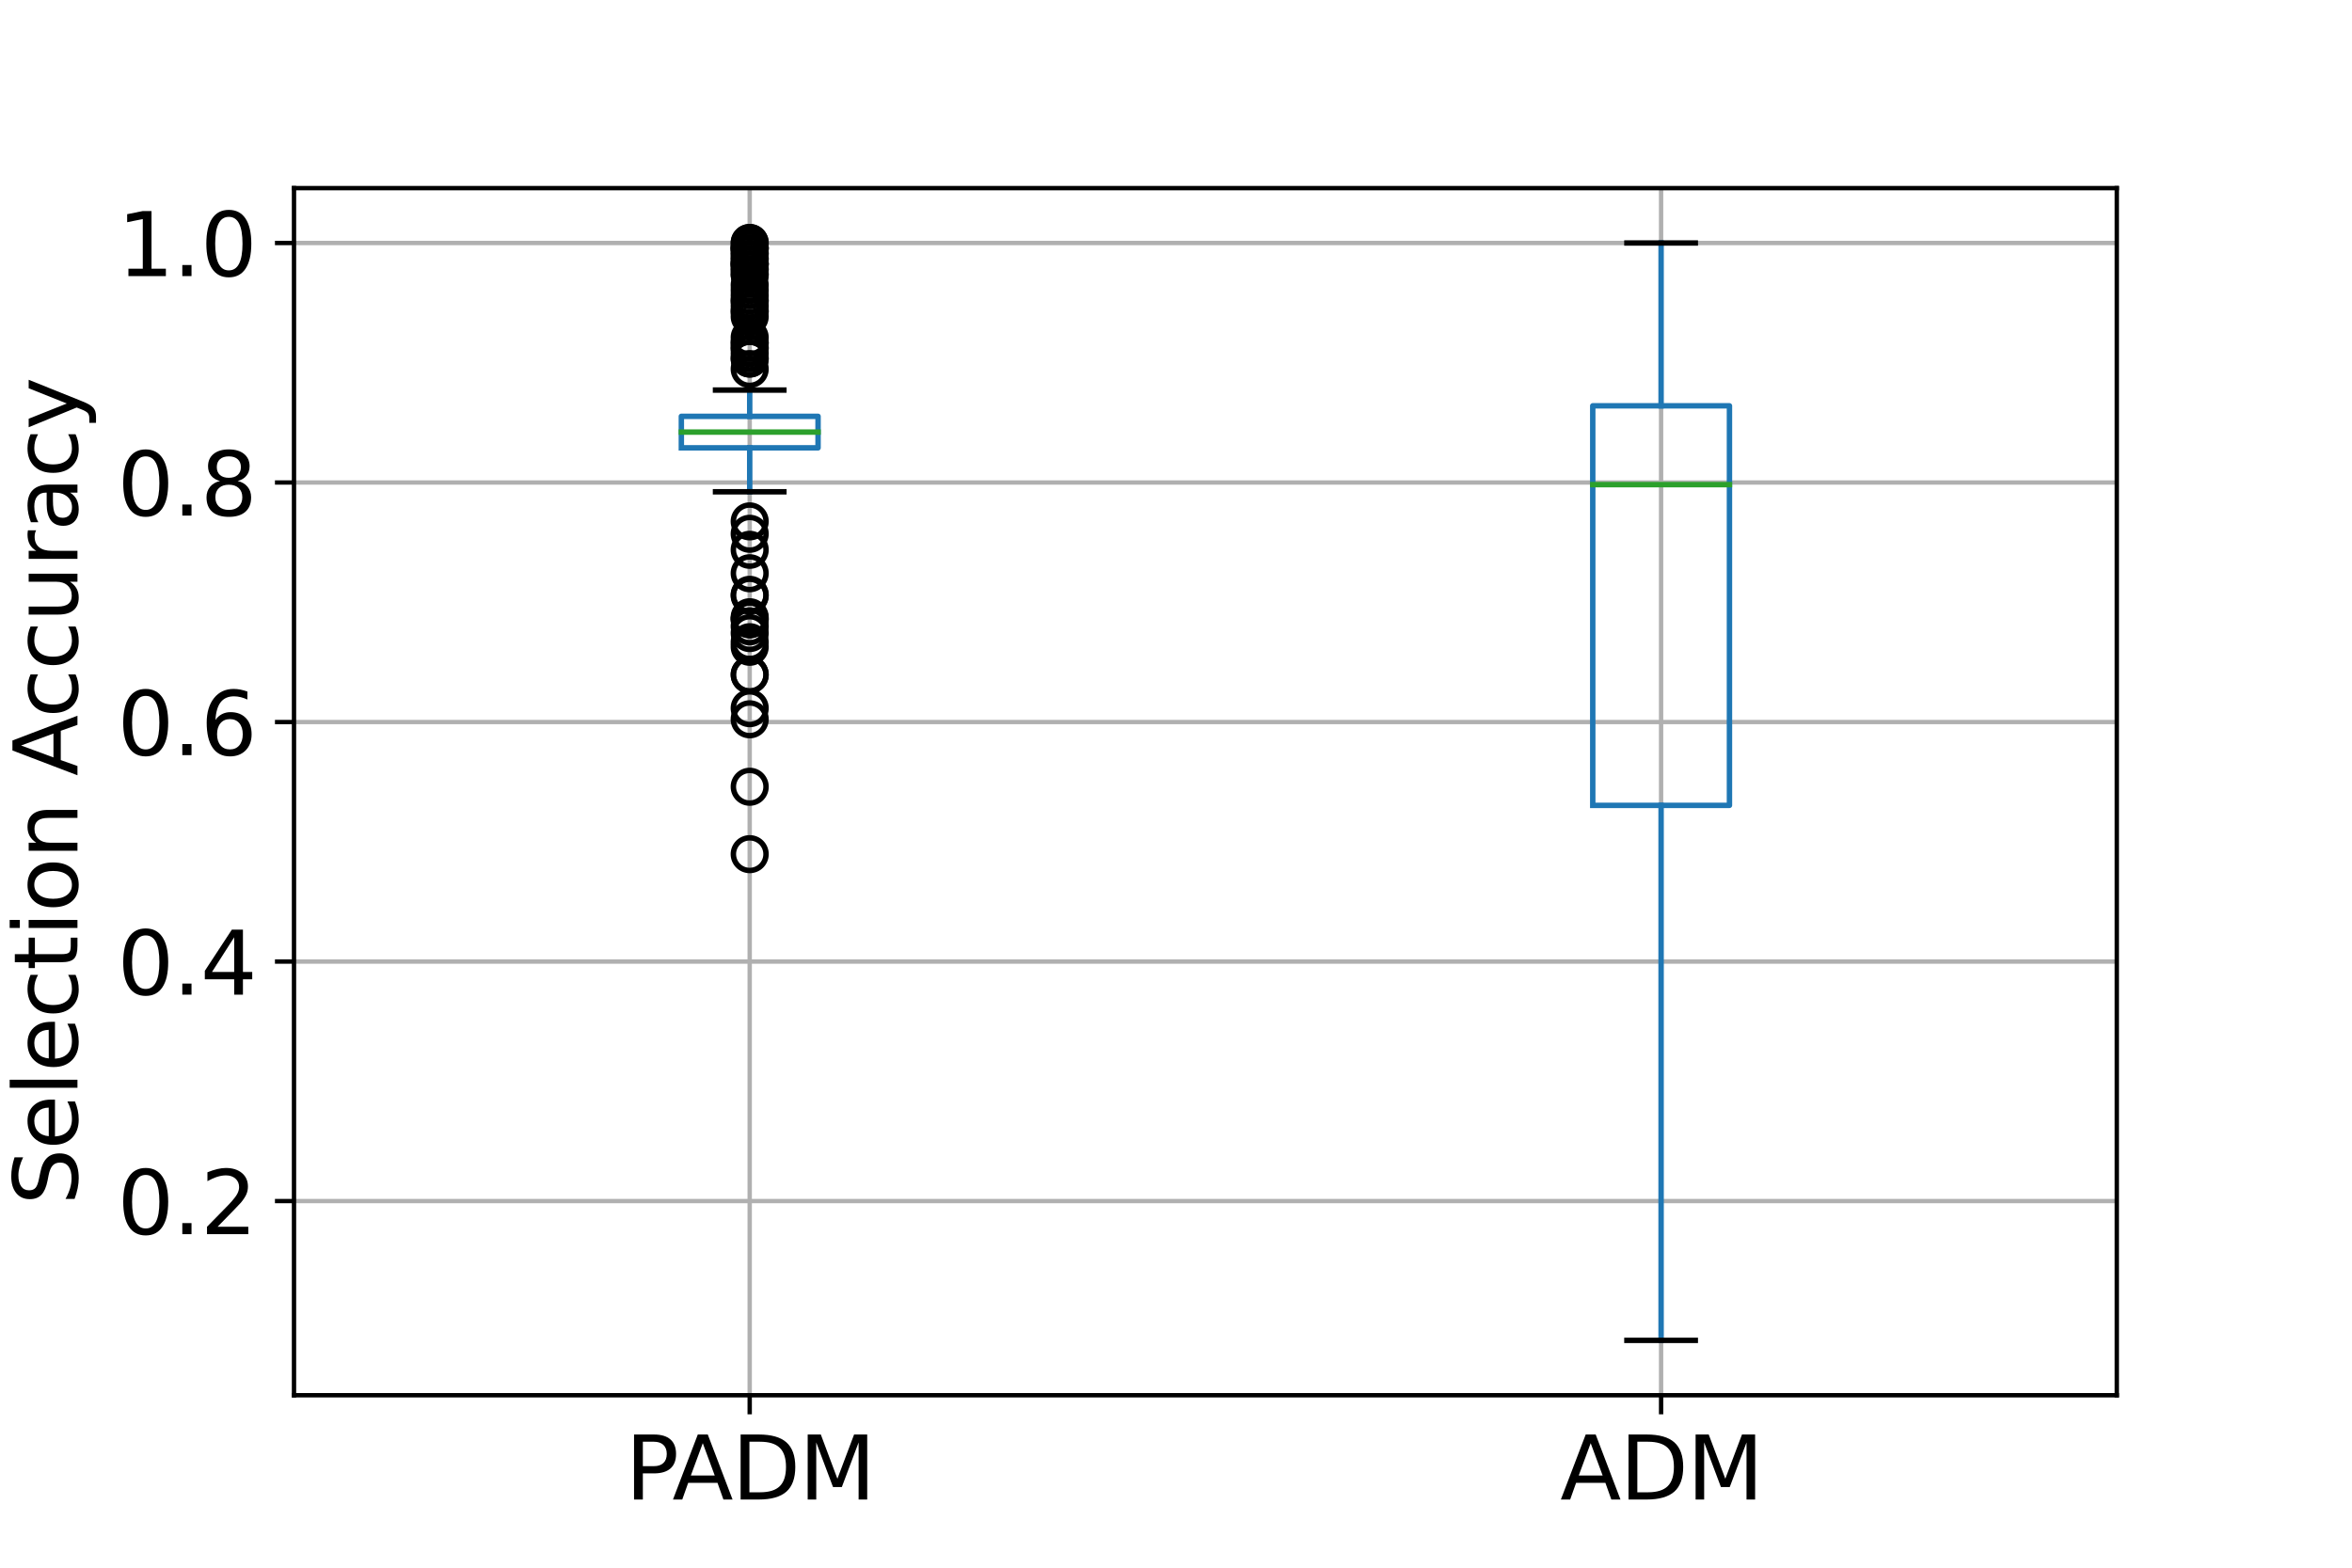 <?xml version="1.0" encoding="utf-8" standalone="no"?>
<!DOCTYPE svg PUBLIC "-//W3C//DTD SVG 1.1//EN"
  "http://www.w3.org/Graphics/SVG/1.1/DTD/svg11.dtd">
<svg xmlns:xlink="http://www.w3.org/1999/xlink" width="432pt" height="288pt" viewBox="0 0 432 288" xmlns="http://www.w3.org/2000/svg" version="1.1">
 <defs>
  <style type="text/css">*{stroke-linejoin: round; stroke-linecap: butt}</style>
 </defs>
 <g id="figure_1">
  <g id="patch_1">
   <path d="M 0 288 
L 432 288 
L 432 0 
L 0 0 
z
" style="fill: #ffffff"/>
  </g>
  <g id="axes_1">
   <g id="patch_2">
    <path d="M 54 256.32 
L 388.8 256.32 
L 388.8 34.56 
L 54 34.56 
z
" style="fill: #ffffff"/>
   </g>
   <g id="matplotlib.axis_1">
    <g id="xtick_1">
     <g id="line2d_1">
      <path d="M 137.7 256.32 
L 137.7 34.56 
" clip-path="url(#p6ea24db2fa)" style="fill: none; stroke: #b0b0b0; stroke-width: 0.8; stroke-linecap: square"/>
     </g>
     <g id="line2d_2">
      <defs>
       <path id="mbcc3d50ca7" d="M 0 0 
L 0 3.5 
" style="stroke: #000000; stroke-width: 0.8"/>
      </defs>
      <g>
       <use xlink:href="#mbcc3d50ca7" x="137.7" y="256.32" style="stroke: #000000; stroke-width: 0.8"/>
      </g>
     </g>
     <g id="text_1">
      <!-- PADM -->
      <g transform="translate(114.851 275.478)scale(0.16 -0.16)">
       <defs>
        <path id="DejaVuSans-50" d="M 1259 4147 
L 1259 2394 
L 2053 2394 
Q 2494 2394 2734 2622 
Q 2975 2850 2975 3272 
Q 2975 3691 2734 3919 
Q 2494 4147 2053 4147 
L 1259 4147 
z
M 628 4666 
L 2053 4666 
Q 2838 4666 3239 4311 
Q 3641 3956 3641 3272 
Q 3641 2581 3239 2228 
Q 2838 1875 2053 1875 
L 1259 1875 
L 1259 0 
L 628 0 
L 628 4666 
z
" transform="scale(0.016)"/>
        <path id="DejaVuSans-41" d="M 2188 4044 
L 1331 1722 
L 3047 1722 
L 2188 4044 
z
M 1831 4666 
L 2547 4666 
L 4325 0 
L 3669 0 
L 3244 1197 
L 1141 1197 
L 716 0 
L 50 0 
L 1831 4666 
z
" transform="scale(0.016)"/>
        <path id="DejaVuSans-44" d="M 1259 4147 
L 1259 519 
L 2022 519 
Q 2988 519 3436 956 
Q 3884 1394 3884 2338 
Q 3884 3275 3436 3711 
Q 2988 4147 2022 4147 
L 1259 4147 
z
M 628 4666 
L 1925 4666 
Q 3281 4666 3915 4102 
Q 4550 3538 4550 2338 
Q 4550 1131 3912 565 
Q 3275 0 1925 0 
L 628 0 
L 628 4666 
z
" transform="scale(0.016)"/>
        <path id="DejaVuSans-4d" d="M 628 4666 
L 1569 4666 
L 2759 1491 
L 3956 4666 
L 4897 4666 
L 4897 0 
L 4281 0 
L 4281 4097 
L 3078 897 
L 2444 897 
L 1241 4097 
L 1241 0 
L 628 0 
L 628 4666 
z
" transform="scale(0.016)"/>
       </defs>
       <use xlink:href="#DejaVuSans-50"/>
       <use xlink:href="#DejaVuSans-41" x="53.928"/>
       <use xlink:href="#DejaVuSans-44" x="122.336"/>
       <use xlink:href="#DejaVuSans-4d" x="199.338"/>
      </g>
     </g>
    </g>
    <g id="xtick_2">
     <g id="line2d_3">
      <path d="M 305.1 256.32 
L 305.1 34.56 
" clip-path="url(#p6ea24db2fa)" style="fill: none; stroke: #b0b0b0; stroke-width: 0.8; stroke-linecap: square"/>
     </g>
     <g id="line2d_4">
      <g>
       <use xlink:href="#mbcc3d50ca7" x="305.1" y="256.32" style="stroke: #000000; stroke-width: 0.8"/>
      </g>
     </g>
     <g id="text_2">
      <!-- ADM -->
      <g transform="translate(286.565 275.478)scale(0.16 -0.16)">
       <use xlink:href="#DejaVuSans-41"/>
       <use xlink:href="#DejaVuSans-44" x="68.408"/>
       <use xlink:href="#DejaVuSans-4d" x="145.41"/>
      </g>
     </g>
    </g>
   </g>
   <g id="matplotlib.axis_2">
    <g id="ytick_1">
     <g id="line2d_5">
      <path d="M 54 220.649 
L 388.8 220.649 
" clip-path="url(#p6ea24db2fa)" style="fill: none; stroke: #b0b0b0; stroke-width: 0.8; stroke-linecap: square"/>
     </g>
     <g id="line2d_6">
      <defs>
       <path id="m8634852a88" d="M 0 0 
L -3.5 0 
" style="stroke: #000000; stroke-width: 0.8"/>
      </defs>
      <g>
       <use xlink:href="#m8634852a88" x="54" y="220.649" style="stroke: #000000; stroke-width: 0.8"/>
      </g>
     </g>
     <g id="text_3">
      <!-- 0.2 -->
      <g transform="translate(21.555 226.728)scale(0.16 -0.16)">
       <defs>
        <path id="DejaVuSans-30" d="M 2034 4250 
Q 1547 4250 1301 3770 
Q 1056 3291 1056 2328 
Q 1056 1369 1301 889 
Q 1547 409 2034 409 
Q 2525 409 2770 889 
Q 3016 1369 3016 2328 
Q 3016 3291 2770 3770 
Q 2525 4250 2034 4250 
z
M 2034 4750 
Q 2819 4750 3233 4129 
Q 3647 3509 3647 2328 
Q 3647 1150 3233 529 
Q 2819 -91 2034 -91 
Q 1250 -91 836 529 
Q 422 1150 422 2328 
Q 422 3509 836 4129 
Q 1250 4750 2034 4750 
z
" transform="scale(0.016)"/>
        <path id="DejaVuSans-2e" d="M 684 794 
L 1344 794 
L 1344 0 
L 684 0 
L 684 794 
z
" transform="scale(0.016)"/>
        <path id="DejaVuSans-32" d="M 1228 531 
L 3431 531 
L 3431 0 
L 469 0 
L 469 531 
Q 828 903 1448 1529 
Q 2069 2156 2228 2338 
Q 2531 2678 2651 2914 
Q 2772 3150 2772 3378 
Q 2772 3750 2511 3984 
Q 2250 4219 1831 4219 
Q 1534 4219 1204 4116 
Q 875 4013 500 3803 
L 500 4441 
Q 881 4594 1212 4672 
Q 1544 4750 1819 4750 
Q 2544 4750 2975 4387 
Q 3406 4025 3406 3419 
Q 3406 3131 3298 2873 
Q 3191 2616 2906 2266 
Q 2828 2175 2409 1742 
Q 1991 1309 1228 531 
z
" transform="scale(0.016)"/>
       </defs>
       <use xlink:href="#DejaVuSans-30"/>
       <use xlink:href="#DejaVuSans-2e" x="63.623"/>
       <use xlink:href="#DejaVuSans-32" x="95.41"/>
      </g>
     </g>
    </g>
    <g id="ytick_2">
     <g id="line2d_7">
      <path d="M 54 176.647 
L 388.8 176.647 
" clip-path="url(#p6ea24db2fa)" style="fill: none; stroke: #b0b0b0; stroke-width: 0.8; stroke-linecap: square"/>
     </g>
     <g id="line2d_8">
      <g>
       <use xlink:href="#m8634852a88" x="54" y="176.647" style="stroke: #000000; stroke-width: 0.8"/>
      </g>
     </g>
     <g id="text_4">
      <!-- 0.4 -->
      <g transform="translate(21.555 182.725)scale(0.16 -0.16)">
       <defs>
        <path id="DejaVuSans-34" d="M 2419 4116 
L 825 1625 
L 2419 1625 
L 2419 4116 
z
M 2253 4666 
L 3047 4666 
L 3047 1625 
L 3713 1625 
L 3713 1100 
L 3047 1100 
L 3047 0 
L 2419 0 
L 2419 1100 
L 313 1100 
L 313 1709 
L 2253 4666 
z
" transform="scale(0.016)"/>
       </defs>
       <use xlink:href="#DejaVuSans-30"/>
       <use xlink:href="#DejaVuSans-2e" x="63.623"/>
       <use xlink:href="#DejaVuSans-34" x="95.41"/>
      </g>
     </g>
    </g>
    <g id="ytick_3">
     <g id="line2d_9">
      <path d="M 54 132.644 
L 388.8 132.644 
" clip-path="url(#p6ea24db2fa)" style="fill: none; stroke: #b0b0b0; stroke-width: 0.8; stroke-linecap: square"/>
     </g>
     <g id="line2d_10">
      <g>
       <use xlink:href="#m8634852a88" x="54" y="132.644" style="stroke: #000000; stroke-width: 0.8"/>
      </g>
     </g>
     <g id="text_5">
      <!-- 0.6 -->
      <g transform="translate(21.555 138.723)scale(0.16 -0.16)">
       <defs>
        <path id="DejaVuSans-36" d="M 2113 2584 
Q 1688 2584 1439 2293 
Q 1191 2003 1191 1497 
Q 1191 994 1439 701 
Q 1688 409 2113 409 
Q 2538 409 2786 701 
Q 3034 994 3034 1497 
Q 3034 2003 2786 2293 
Q 2538 2584 2113 2584 
z
M 3366 4563 
L 3366 3988 
Q 3128 4100 2886 4159 
Q 2644 4219 2406 4219 
Q 1781 4219 1451 3797 
Q 1122 3375 1075 2522 
Q 1259 2794 1537 2939 
Q 1816 3084 2150 3084 
Q 2853 3084 3261 2657 
Q 3669 2231 3669 1497 
Q 3669 778 3244 343 
Q 2819 -91 2113 -91 
Q 1303 -91 875 529 
Q 447 1150 447 2328 
Q 447 3434 972 4092 
Q 1497 4750 2381 4750 
Q 2619 4750 2861 4703 
Q 3103 4656 3366 4563 
z
" transform="scale(0.016)"/>
       </defs>
       <use xlink:href="#DejaVuSans-30"/>
       <use xlink:href="#DejaVuSans-2e" x="63.623"/>
       <use xlink:href="#DejaVuSans-36" x="95.41"/>
      </g>
     </g>
    </g>
    <g id="ytick_4">
     <g id="line2d_11">
      <path d="M 54 88.642 
L 388.8 88.642 
" clip-path="url(#p6ea24db2fa)" style="fill: none; stroke: #b0b0b0; stroke-width: 0.8; stroke-linecap: square"/>
     </g>
     <g id="line2d_12">
      <g>
       <use xlink:href="#m8634852a88" x="54" y="88.642" style="stroke: #000000; stroke-width: 0.8"/>
      </g>
     </g>
     <g id="text_6">
      <!-- 0.8 -->
      <g transform="translate(21.555 94.721)scale(0.16 -0.16)">
       <defs>
        <path id="DejaVuSans-38" d="M 2034 2216 
Q 1584 2216 1326 1975 
Q 1069 1734 1069 1313 
Q 1069 891 1326 650 
Q 1584 409 2034 409 
Q 2484 409 2743 651 
Q 3003 894 3003 1313 
Q 3003 1734 2745 1975 
Q 2488 2216 2034 2216 
z
M 1403 2484 
Q 997 2584 770 2862 
Q 544 3141 544 3541 
Q 544 4100 942 4425 
Q 1341 4750 2034 4750 
Q 2731 4750 3128 4425 
Q 3525 4100 3525 3541 
Q 3525 3141 3298 2862 
Q 3072 2584 2669 2484 
Q 3125 2378 3379 2068 
Q 3634 1759 3634 1313 
Q 3634 634 3220 271 
Q 2806 -91 2034 -91 
Q 1263 -91 848 271 
Q 434 634 434 1313 
Q 434 1759 690 2068 
Q 947 2378 1403 2484 
z
M 1172 3481 
Q 1172 3119 1398 2916 
Q 1625 2713 2034 2713 
Q 2441 2713 2670 2916 
Q 2900 3119 2900 3481 
Q 2900 3844 2670 4047 
Q 2441 4250 2034 4250 
Q 1625 4250 1398 4047 
Q 1172 3844 1172 3481 
z
" transform="scale(0.016)"/>
       </defs>
       <use xlink:href="#DejaVuSans-30"/>
       <use xlink:href="#DejaVuSans-2e" x="63.623"/>
       <use xlink:href="#DejaVuSans-38" x="95.41"/>
      </g>
     </g>
    </g>
    <g id="ytick_5">
     <g id="line2d_13">
      <path d="M 54 44.64 
L 388.8 44.64 
" clip-path="url(#p6ea24db2fa)" style="fill: none; stroke: #b0b0b0; stroke-width: 0.8; stroke-linecap: square"/>
     </g>
     <g id="line2d_14">
      <g>
       <use xlink:href="#m8634852a88" x="54" y="44.64" style="stroke: #000000; stroke-width: 0.8"/>
      </g>
     </g>
     <g id="text_7">
      <!-- 1.0 -->
      <g transform="translate(21.555 50.719)scale(0.16 -0.16)">
       <defs>
        <path id="DejaVuSans-31" d="M 794 531 
L 1825 531 
L 1825 4091 
L 703 3866 
L 703 4441 
L 1819 4666 
L 2450 4666 
L 2450 531 
L 3481 531 
L 3481 0 
L 794 0 
L 794 531 
z
" transform="scale(0.016)"/>
       </defs>
       <use xlink:href="#DejaVuSans-31"/>
       <use xlink:href="#DejaVuSans-2e" x="63.623"/>
       <use xlink:href="#DejaVuSans-30" x="95.41"/>
      </g>
     </g>
    </g>
    <g id="text_8">
     <!-- Selection Accuracy -->
     <g transform="translate(14.227 221.376)rotate(-90)scale(0.16 -0.16)">
      <defs>
       <path id="DejaVuSans-53" d="M 3425 4513 
L 3425 3897 
Q 3066 4069 2747 4153 
Q 2428 4238 2131 4238 
Q 1616 4238 1336 4038 
Q 1056 3838 1056 3469 
Q 1056 3159 1242 3001 
Q 1428 2844 1947 2747 
L 2328 2669 
Q 3034 2534 3370 2195 
Q 3706 1856 3706 1288 
Q 3706 609 3251 259 
Q 2797 -91 1919 -91 
Q 1588 -91 1214 -16 
Q 841 59 441 206 
L 441 856 
Q 825 641 1194 531 
Q 1563 422 1919 422 
Q 2459 422 2753 634 
Q 3047 847 3047 1241 
Q 3047 1584 2836 1778 
Q 2625 1972 2144 2069 
L 1759 2144 
Q 1053 2284 737 2584 
Q 422 2884 422 3419 
Q 422 4038 858 4394 
Q 1294 4750 2059 4750 
Q 2388 4750 2728 4690 
Q 3069 4631 3425 4513 
z
" transform="scale(0.016)"/>
       <path id="DejaVuSans-65" d="M 3597 1894 
L 3597 1613 
L 953 1613 
Q 991 1019 1311 708 
Q 1631 397 2203 397 
Q 2534 397 2845 478 
Q 3156 559 3463 722 
L 3463 178 
Q 3153 47 2828 -22 
Q 2503 -91 2169 -91 
Q 1331 -91 842 396 
Q 353 884 353 1716 
Q 353 2575 817 3079 
Q 1281 3584 2069 3584 
Q 2775 3584 3186 3129 
Q 3597 2675 3597 1894 
z
M 3022 2063 
Q 3016 2534 2758 2815 
Q 2500 3097 2075 3097 
Q 1594 3097 1305 2825 
Q 1016 2553 972 2059 
L 3022 2063 
z
" transform="scale(0.016)"/>
       <path id="DejaVuSans-6c" d="M 603 4863 
L 1178 4863 
L 1178 0 
L 603 0 
L 603 4863 
z
" transform="scale(0.016)"/>
       <path id="DejaVuSans-63" d="M 3122 3366 
L 3122 2828 
Q 2878 2963 2633 3030 
Q 2388 3097 2138 3097 
Q 1578 3097 1268 2742 
Q 959 2388 959 1747 
Q 959 1106 1268 751 
Q 1578 397 2138 397 
Q 2388 397 2633 464 
Q 2878 531 3122 666 
L 3122 134 
Q 2881 22 2623 -34 
Q 2366 -91 2075 -91 
Q 1284 -91 818 406 
Q 353 903 353 1747 
Q 353 2603 823 3093 
Q 1294 3584 2113 3584 
Q 2378 3584 2631 3529 
Q 2884 3475 3122 3366 
z
" transform="scale(0.016)"/>
       <path id="DejaVuSans-74" d="M 1172 4494 
L 1172 3500 
L 2356 3500 
L 2356 3053 
L 1172 3053 
L 1172 1153 
Q 1172 725 1289 603 
Q 1406 481 1766 481 
L 2356 481 
L 2356 0 
L 1766 0 
Q 1100 0 847 248 
Q 594 497 594 1153 
L 594 3053 
L 172 3053 
L 172 3500 
L 594 3500 
L 594 4494 
L 1172 4494 
z
" transform="scale(0.016)"/>
       <path id="DejaVuSans-69" d="M 603 3500 
L 1178 3500 
L 1178 0 
L 603 0 
L 603 3500 
z
M 603 4863 
L 1178 4863 
L 1178 4134 
L 603 4134 
L 603 4863 
z
" transform="scale(0.016)"/>
       <path id="DejaVuSans-6f" d="M 1959 3097 
Q 1497 3097 1228 2736 
Q 959 2375 959 1747 
Q 959 1119 1226 758 
Q 1494 397 1959 397 
Q 2419 397 2687 759 
Q 2956 1122 2956 1747 
Q 2956 2369 2687 2733 
Q 2419 3097 1959 3097 
z
M 1959 3584 
Q 2709 3584 3137 3096 
Q 3566 2609 3566 1747 
Q 3566 888 3137 398 
Q 2709 -91 1959 -91 
Q 1206 -91 779 398 
Q 353 888 353 1747 
Q 353 2609 779 3096 
Q 1206 3584 1959 3584 
z
" transform="scale(0.016)"/>
       <path id="DejaVuSans-6e" d="M 3513 2113 
L 3513 0 
L 2938 0 
L 2938 2094 
Q 2938 2591 2744 2837 
Q 2550 3084 2163 3084 
Q 1697 3084 1428 2787 
Q 1159 2491 1159 1978 
L 1159 0 
L 581 0 
L 581 3500 
L 1159 3500 
L 1159 2956 
Q 1366 3272 1645 3428 
Q 1925 3584 2291 3584 
Q 2894 3584 3203 3211 
Q 3513 2838 3513 2113 
z
" transform="scale(0.016)"/>
       <path id="DejaVuSans-20" transform="scale(0.016)"/>
       <path id="DejaVuSans-75" d="M 544 1381 
L 544 3500 
L 1119 3500 
L 1119 1403 
Q 1119 906 1312 657 
Q 1506 409 1894 409 
Q 2359 409 2629 706 
Q 2900 1003 2900 1516 
L 2900 3500 
L 3475 3500 
L 3475 0 
L 2900 0 
L 2900 538 
Q 2691 219 2414 64 
Q 2138 -91 1772 -91 
Q 1169 -91 856 284 
Q 544 659 544 1381 
z
M 1991 3584 
L 1991 3584 
z
" transform="scale(0.016)"/>
       <path id="DejaVuSans-72" d="M 2631 2963 
Q 2534 3019 2420 3045 
Q 2306 3072 2169 3072 
Q 1681 3072 1420 2755 
Q 1159 2438 1159 1844 
L 1159 0 
L 581 0 
L 581 3500 
L 1159 3500 
L 1159 2956 
Q 1341 3275 1631 3429 
Q 1922 3584 2338 3584 
Q 2397 3584 2469 3576 
Q 2541 3569 2628 3553 
L 2631 2963 
z
" transform="scale(0.016)"/>
       <path id="DejaVuSans-61" d="M 2194 1759 
Q 1497 1759 1228 1600 
Q 959 1441 959 1056 
Q 959 750 1161 570 
Q 1363 391 1709 391 
Q 2188 391 2477 730 
Q 2766 1069 2766 1631 
L 2766 1759 
L 2194 1759 
z
M 3341 1997 
L 3341 0 
L 2766 0 
L 2766 531 
Q 2569 213 2275 61 
Q 1981 -91 1556 -91 
Q 1019 -91 701 211 
Q 384 513 384 1019 
Q 384 1609 779 1909 
Q 1175 2209 1959 2209 
L 2766 2209 
L 2766 2266 
Q 2766 2663 2505 2880 
Q 2244 3097 1772 3097 
Q 1472 3097 1187 3025 
Q 903 2953 641 2809 
L 641 3341 
Q 956 3463 1253 3523 
Q 1550 3584 1831 3584 
Q 2591 3584 2966 3190 
Q 3341 2797 3341 1997 
z
" transform="scale(0.016)"/>
       <path id="DejaVuSans-79" d="M 2059 -325 
Q 1816 -950 1584 -1140 
Q 1353 -1331 966 -1331 
L 506 -1331 
L 506 -850 
L 844 -850 
Q 1081 -850 1212 -737 
Q 1344 -625 1503 -206 
L 1606 56 
L 191 3500 
L 800 3500 
L 1894 763 
L 2988 3500 
L 3597 3500 
L 2059 -325 
z
" transform="scale(0.016)"/>
      </defs>
      <use xlink:href="#DejaVuSans-53"/>
      <use xlink:href="#DejaVuSans-65" x="63.477"/>
      <use xlink:href="#DejaVuSans-6c" x="125"/>
      <use xlink:href="#DejaVuSans-65" x="152.783"/>
      <use xlink:href="#DejaVuSans-63" x="214.307"/>
      <use xlink:href="#DejaVuSans-74" x="269.287"/>
      <use xlink:href="#DejaVuSans-69" x="308.496"/>
      <use xlink:href="#DejaVuSans-6f" x="336.279"/>
      <use xlink:href="#DejaVuSans-6e" x="397.461"/>
      <use xlink:href="#DejaVuSans-20" x="460.84"/>
      <use xlink:href="#DejaVuSans-41" x="492.627"/>
      <use xlink:href="#DejaVuSans-63" x="559.285"/>
      <use xlink:href="#DejaVuSans-63" x="614.266"/>
      <use xlink:href="#DejaVuSans-75" x="669.246"/>
      <use xlink:href="#DejaVuSans-72" x="732.625"/>
      <use xlink:href="#DejaVuSans-61" x="773.738"/>
      <use xlink:href="#DejaVuSans-63" x="835.018"/>
      <use xlink:href="#DejaVuSans-79" x="889.998"/>
     </g>
    </g>
   </g>
   <g id="line2d_15">
    <path d="M 125.145 82.273 
L 150.255 82.273 
L 150.255 76.484 
L 125.145 76.484 
L 125.145 82.273 
" clip-path="url(#p6ea24db2fa)" style="fill: none; stroke: #1f77b4; stroke-linecap: square"/>
   </g>
   <g id="line2d_16">
    <path d="M 137.7 82.273 
L 137.7 90.343 
" clip-path="url(#p6ea24db2fa)" style="fill: none; stroke: #1f77b4; stroke-linecap: square"/>
   </g>
   <g id="line2d_17">
    <path d="M 137.7 76.484 
L 137.7 71.659 
" clip-path="url(#p6ea24db2fa)" style="fill: none; stroke: #1f77b4; stroke-linecap: square"/>
   </g>
   <g id="line2d_18">
    <path d="M 131.423 90.343 
L 143.977 90.343 
" clip-path="url(#p6ea24db2fa)" style="fill: none; stroke: #000000; stroke-linecap: square"/>
   </g>
   <g id="line2d_19">
    <path d="M 131.423 71.659 
L 143.977 71.659 
" clip-path="url(#p6ea24db2fa)" style="fill: none; stroke: #000000; stroke-linecap: square"/>
   </g>
   <g id="line2d_20">
    <defs>
     <path id="m0356d76d8c" d="M 0 3 
C 0.796 3 1.559 2.684 2.121 2.121 
C 2.684 1.559 3 0.796 3 0 
C 3 -0.796 2.684 -1.559 2.121 -2.121 
C 1.559 -2.684 0.796 -3 0 -3 
C -0.796 -3 -1.559 -2.684 -2.121 -2.121 
C -2.684 -1.559 -3 -0.796 -3 0 
C -3 0.796 -2.684 1.559 -2.121 2.121 
C -1.559 2.684 -0.796 3 0 3 
z
" style="stroke: #000000"/>
    </defs>
    <g clip-path="url(#p6ea24db2fa)">
     <use xlink:href="#m0356d76d8c" x="137.7" y="113.786" style="fill-opacity: 0; stroke: #000000"/>
     <use xlink:href="#m0356d76d8c" x="137.7" y="115.068" style="fill-opacity: 0; stroke: #000000"/>
     <use xlink:href="#m0356d76d8c" x="137.7" y="109.421" style="fill-opacity: 0; stroke: #000000"/>
     <use xlink:href="#m0356d76d8c" x="137.7" y="123.946" style="fill-opacity: 0; stroke: #000000"/>
     <use xlink:href="#m0356d76d8c" x="137.7" y="117.977" style="fill-opacity: 0; stroke: #000000"/>
     <use xlink:href="#m0356d76d8c" x="137.7" y="113.75" style="fill-opacity: 0; stroke: #000000"/>
     <use xlink:href="#m0356d76d8c" x="137.7" y="116.301" style="fill-opacity: 0; stroke: #000000"/>
     <use xlink:href="#m0356d76d8c" x="137.7" y="144.534" style="fill-opacity: 0; stroke: #000000"/>
     <use xlink:href="#m0356d76d8c" x="137.7" y="118.822" style="fill-opacity: 0; stroke: #000000"/>
     <use xlink:href="#m0356d76d8c" x="137.7" y="156.917" style="fill-opacity: 0; stroke: #000000"/>
     <use xlink:href="#m0356d76d8c" x="137.7" y="101.006" style="fill-opacity: 0; stroke: #000000"/>
     <use xlink:href="#m0356d76d8c" x="137.7" y="130.099" style="fill-opacity: 0; stroke: #000000"/>
     <use xlink:href="#m0356d76d8c" x="137.7" y="113.393" style="fill-opacity: 0; stroke: #000000"/>
     <use xlink:href="#m0356d76d8c" x="137.7" y="123.946" style="fill-opacity: 0; stroke: #000000"/>
     <use xlink:href="#m0356d76d8c" x="137.7" y="109.276" style="fill-opacity: 0; stroke: #000000"/>
     <use xlink:href="#m0356d76d8c" x="137.7" y="95.783" style="fill-opacity: 0; stroke: #000000"/>
     <use xlink:href="#m0356d76d8c" x="137.7" y="105.312" style="fill-opacity: 0; stroke: #000000"/>
     <use xlink:href="#m0356d76d8c" x="137.7" y="98.063" style="fill-opacity: 0; stroke: #000000"/>
     <use xlink:href="#m0356d76d8c" x="137.7" y="132.144" style="fill-opacity: 0; stroke: #000000"/>
     <use xlink:href="#m0356d76d8c" x="137.7" y="64.904" style="fill-opacity: 0; stroke: #000000"/>
     <use xlink:href="#m0356d76d8c" x="137.7" y="50.43" style="fill-opacity: 0; stroke: #000000"/>
     <use xlink:href="#m0356d76d8c" x="137.7" y="45.605" style="fill-opacity: 0; stroke: #000000"/>
     <use xlink:href="#m0356d76d8c" x="137.7" y="56.22" style="fill-opacity: 0; stroke: #000000"/>
     <use xlink:href="#m0356d76d8c" x="137.7" y="52.36" style="fill-opacity: 0; stroke: #000000"/>
     <use xlink:href="#m0356d76d8c" x="137.7" y="47.535" style="fill-opacity: 0; stroke: #000000"/>
     <use xlink:href="#m0356d76d8c" x="137.7" y="45.605" style="fill-opacity: 0; stroke: #000000"/>
     <use xlink:href="#m0356d76d8c" x="137.7" y="55.255" style="fill-opacity: 0; stroke: #000000"/>
     <use xlink:href="#m0356d76d8c" x="137.7" y="57.184" style="fill-opacity: 0; stroke: #000000"/>
     <use xlink:href="#m0356d76d8c" x="137.7" y="62.974" style="fill-opacity: 0; stroke: #000000"/>
     <use xlink:href="#m0356d76d8c" x="137.7" y="47.535" style="fill-opacity: 0; stroke: #000000"/>
     <use xlink:href="#m0356d76d8c" x="137.7" y="49.465" style="fill-opacity: 0; stroke: #000000"/>
     <use xlink:href="#m0356d76d8c" x="137.7" y="67.799" style="fill-opacity: 0; stroke: #000000"/>
     <use xlink:href="#m0356d76d8c" x="137.7" y="44.64" style="fill-opacity: 0; stroke: #000000"/>
     <use xlink:href="#m0356d76d8c" x="137.7" y="45.605" style="fill-opacity: 0; stroke: #000000"/>
     <use xlink:href="#m0356d76d8c" x="137.7" y="48.5" style="fill-opacity: 0; stroke: #000000"/>
     <use xlink:href="#m0356d76d8c" x="137.7" y="65.869" style="fill-opacity: 0; stroke: #000000"/>
     <use xlink:href="#m0356d76d8c" x="137.7" y="55.255" style="fill-opacity: 0; stroke: #000000"/>
     <use xlink:href="#m0356d76d8c" x="137.7" y="44.64" style="fill-opacity: 0; stroke: #000000"/>
     <use xlink:href="#m0356d76d8c" x="137.7" y="62.009" style="fill-opacity: 0; stroke: #000000"/>
     <use xlink:href="#m0356d76d8c" x="137.7" y="49.465" style="fill-opacity: 0; stroke: #000000"/>
     <use xlink:href="#m0356d76d8c" x="137.7" y="46.57" style="fill-opacity: 0; stroke: #000000"/>
     <use xlink:href="#m0356d76d8c" x="137.7" y="53.325" style="fill-opacity: 0; stroke: #000000"/>
     <use xlink:href="#m0356d76d8c" x="137.7" y="48.5" style="fill-opacity: 0; stroke: #000000"/>
     <use xlink:href="#m0356d76d8c" x="137.7" y="63.939" style="fill-opacity: 0; stroke: #000000"/>
     <use xlink:href="#m0356d76d8c" x="137.7" y="48.5" style="fill-opacity: 0; stroke: #000000"/>
     <use xlink:href="#m0356d76d8c" x="137.7" y="46.57" style="fill-opacity: 0; stroke: #000000"/>
     <use xlink:href="#m0356d76d8c" x="137.7" y="57.184" style="fill-opacity: 0; stroke: #000000"/>
     <use xlink:href="#m0356d76d8c" x="137.7" y="50.43" style="fill-opacity: 0; stroke: #000000"/>
     <use xlink:href="#m0356d76d8c" x="137.7" y="62.974" style="fill-opacity: 0; stroke: #000000"/>
     <use xlink:href="#m0356d76d8c" x="137.7" y="65.869" style="fill-opacity: 0; stroke: #000000"/>
     <use xlink:href="#m0356d76d8c" x="137.7" y="58.149" style="fill-opacity: 0; stroke: #000000"/>
     <use xlink:href="#m0356d76d8c" x="137.7" y="45.605" style="fill-opacity: 0; stroke: #000000"/>
     <use xlink:href="#m0356d76d8c" x="137.7" y="63.939" style="fill-opacity: 0; stroke: #000000"/>
     <use xlink:href="#m0356d76d8c" x="137.7" y="54.29" style="fill-opacity: 0; stroke: #000000"/>
     <use xlink:href="#m0356d76d8c" x="137.7" y="48.5" style="fill-opacity: 0; stroke: #000000"/>
    </g>
   </g>
   <g id="line2d_21">
    <path d="M 292.545 147.954 
L 317.655 147.954 
L 317.655 74.554 
L 292.545 74.554 
L 292.545 147.954 
" clip-path="url(#p6ea24db2fa)" style="fill: none; stroke: #1f77b4; stroke-linecap: square"/>
   </g>
   <g id="line2d_22">
    <path d="M 305.1 147.954 
L 305.1 246.24 
" clip-path="url(#p6ea24db2fa)" style="fill: none; stroke: #1f77b4; stroke-linecap: square"/>
   </g>
   <g id="line2d_23">
    <path d="M 305.1 74.554 
L 305.1 44.64 
" clip-path="url(#p6ea24db2fa)" style="fill: none; stroke: #1f77b4; stroke-linecap: square"/>
   </g>
   <g id="line2d_24">
    <path d="M 298.822 246.24 
L 311.377 246.24 
" clip-path="url(#p6ea24db2fa)" style="fill: none; stroke: #000000; stroke-linecap: square"/>
   </g>
   <g id="line2d_25">
    <path d="M 298.822 44.64 
L 311.377 44.64 
" clip-path="url(#p6ea24db2fa)" style="fill: none; stroke: #000000; stroke-linecap: square"/>
   </g>
   <g id="line2d_26"/>
   <g id="line2d_27">
    <path d="M 125.145 79.379 
L 150.255 79.379 
" clip-path="url(#p6ea24db2fa)" style="fill: none; stroke: #2ca02c; stroke-linecap: square"/>
   </g>
   <g id="line2d_28">
    <path d="M 292.545 89.028 
L 317.655 89.028 
" clip-path="url(#p6ea24db2fa)" style="fill: none; stroke: #2ca02c; stroke-linecap: square"/>
   </g>
   <g id="patch_3">
    <path d="M 54 256.32 
L 54 34.56 
" style="fill: none; stroke: #000000; stroke-width: 0.8; stroke-linejoin: miter; stroke-linecap: square"/>
   </g>
   <g id="patch_4">
    <path d="M 388.8 256.32 
L 388.8 34.56 
" style="fill: none; stroke: #000000; stroke-width: 0.8; stroke-linejoin: miter; stroke-linecap: square"/>
   </g>
   <g id="patch_5">
    <path d="M 54 256.32 
L 388.8 256.32 
" style="fill: none; stroke: #000000; stroke-width: 0.8; stroke-linejoin: miter; stroke-linecap: square"/>
   </g>
   <g id="patch_6">
    <path d="M 54 34.56 
L 388.8 34.56 
" style="fill: none; stroke: #000000; stroke-width: 0.8; stroke-linejoin: miter; stroke-linecap: square"/>
   </g>
  </g>
 </g>
 <defs>
  <clipPath id="p6ea24db2fa">
   <rect x="54" y="34.56" width="334.8" height="221.76"/>
  </clipPath>
 </defs>
</svg>
